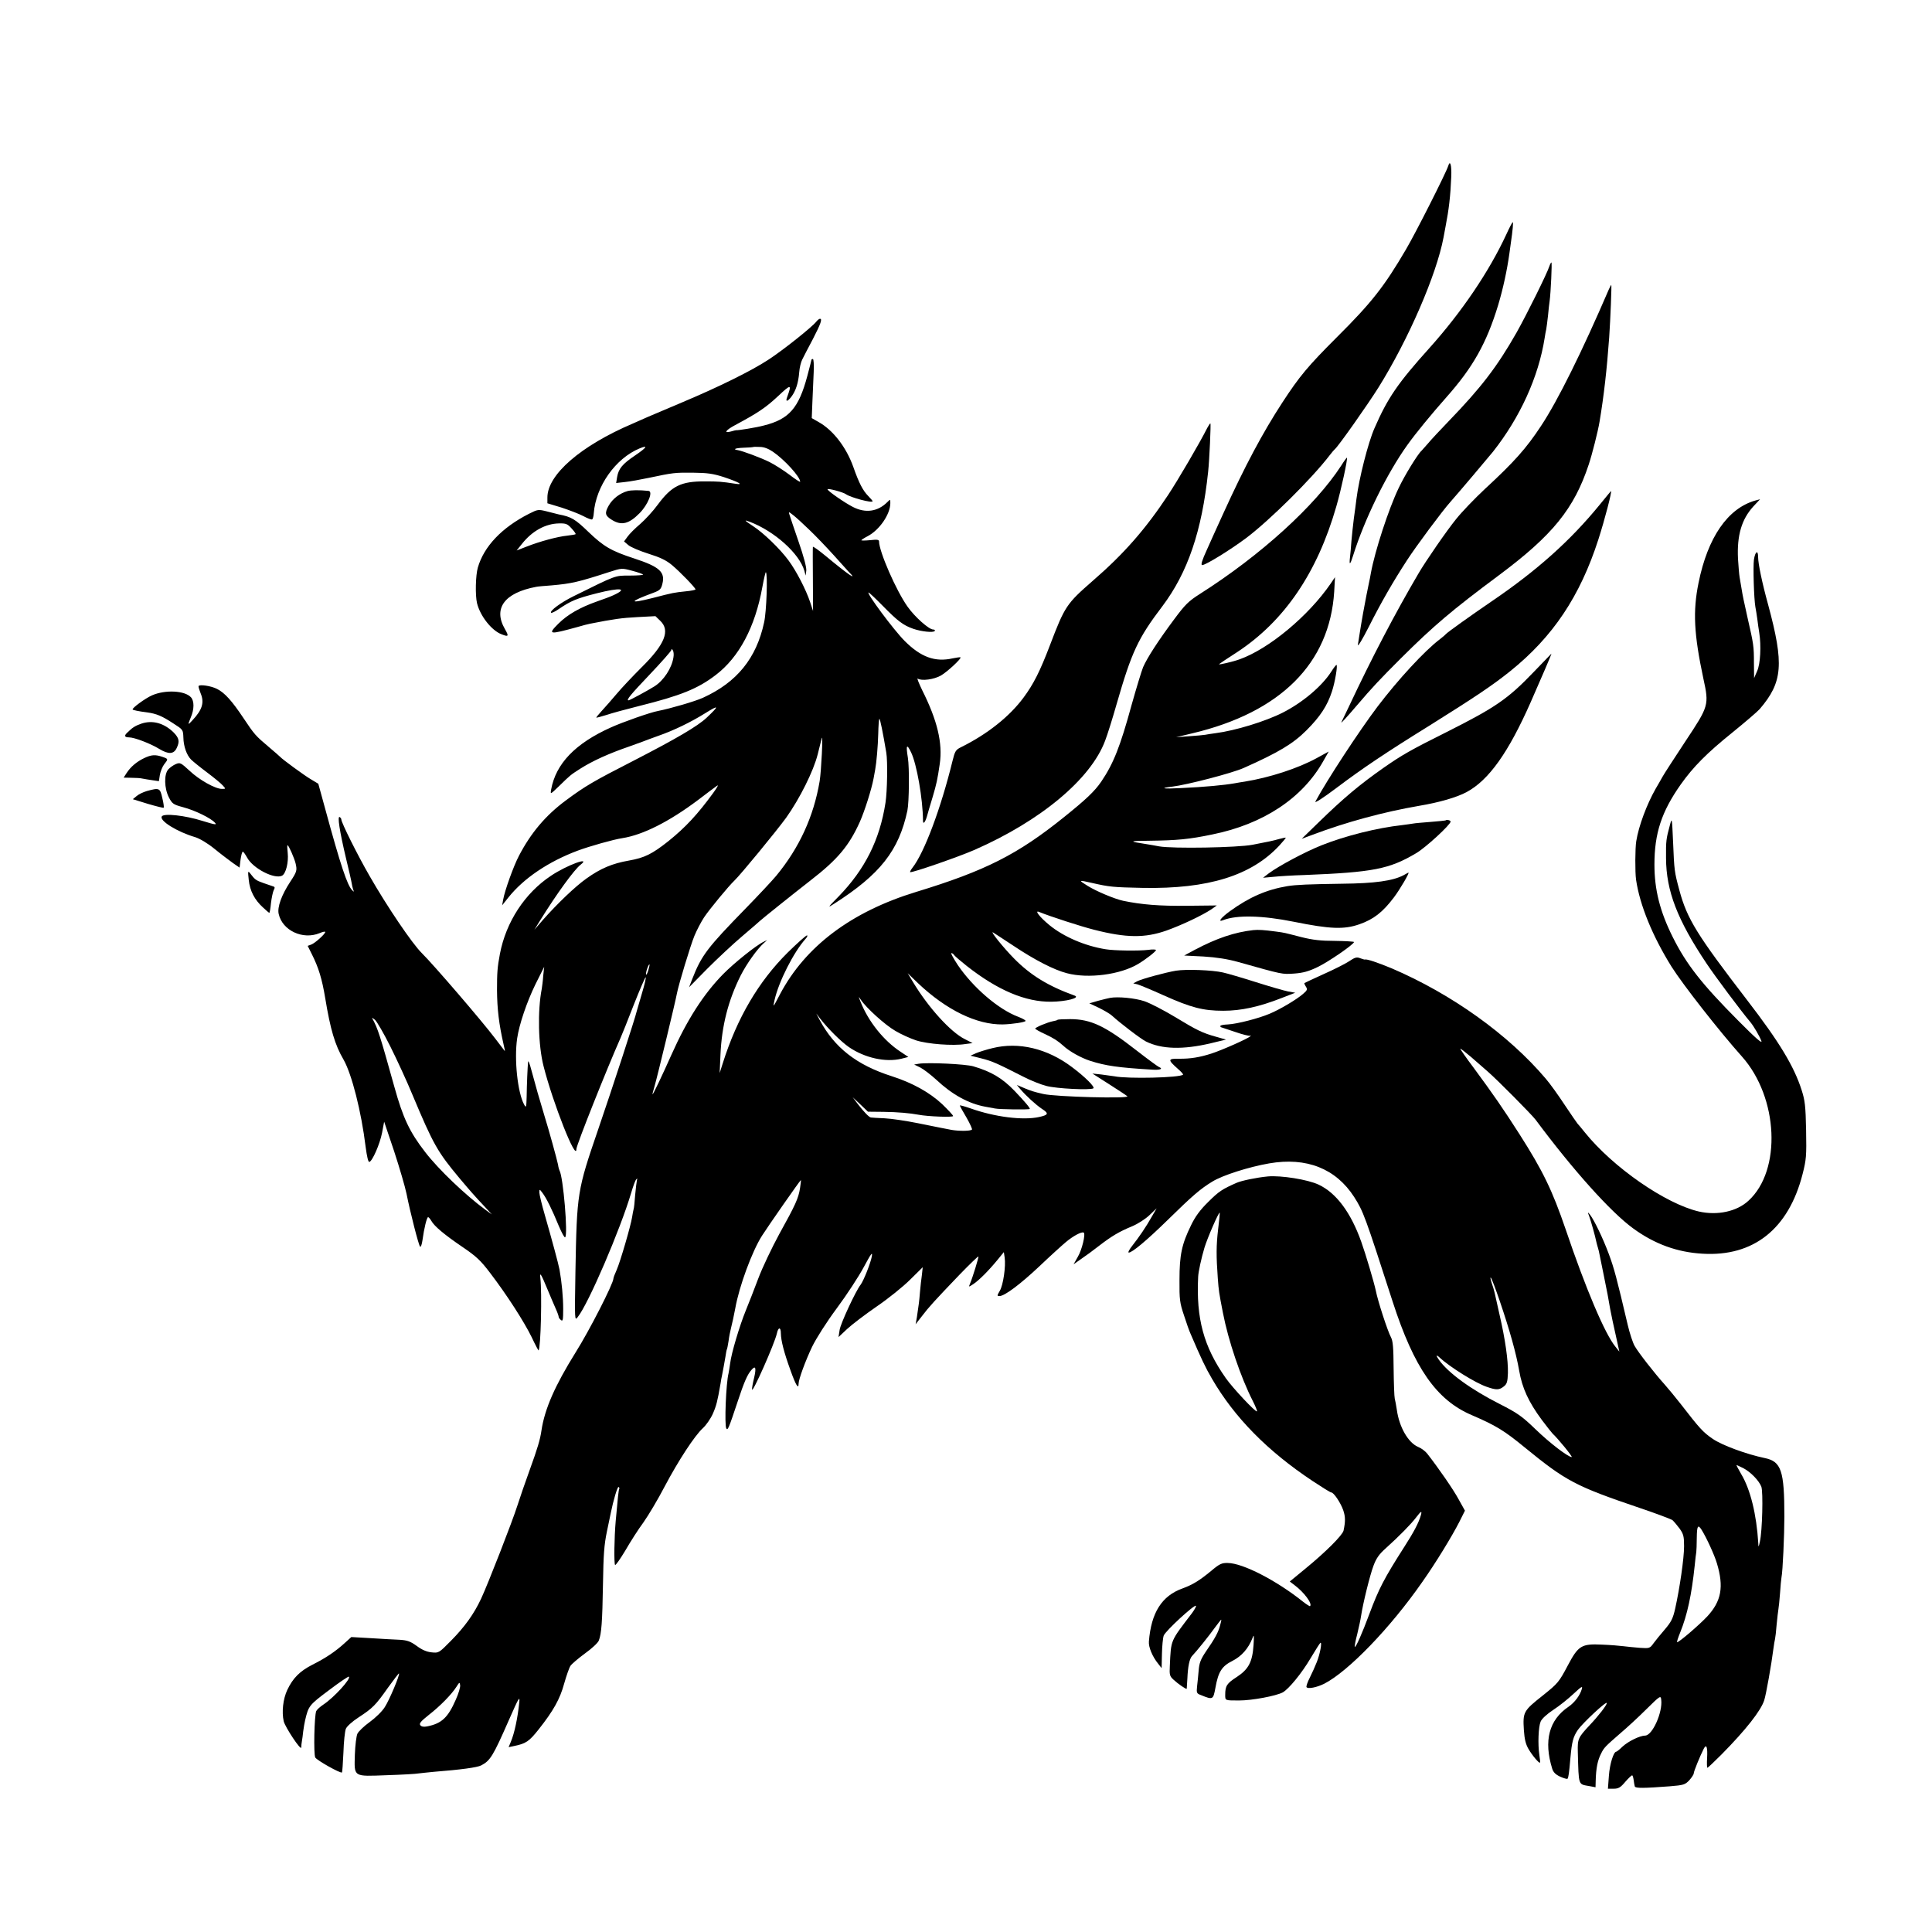 <svg version="1" xmlns="http://www.w3.org/2000/svg" width="1600" height="1600" viewBox="0 0 1200 1200"><path d="M899.5 103.1c-1.3 4.2-20.1 41.4-26.1 51.6-13.6 23.3-21.6 33.4-42.9 54.6-18.2 18.2-23.3 24.3-34 40.7-12.2 18.7-23.2 39.3-36.5 68.5-4.5 9.9-9.2 20.2-10.4 23-3 6.5-3.9 9.5-2.9 9.5 2.3-.1 17.1-9.2 27.3-16.8 14.6-11 40.9-37 52.1-51.7 1.3-1.7 2.6-3.2 3-3.5 2.1-1.7 20.3-27.5 27.2-38.5 18.4-29.5 35.9-69.7 40.3-93 .2-1.1.8-4.3 1.3-7 2-10.2 3-18.6 3.5-30.7.3-7.3-.7-10.7-1.9-6.7zM935.6 145.6c-10.7 23.1-27.7 48.2-47.7 70.5-19.8 22-26 31.1-34.2 49.9-3.9 8.8-9.6 31.2-11.2 44-.3 2.5-1 7.9-1.6 12-.5 4.1-1.2 10.4-1.5 14-.2 3.6-.7 8.2-.9 10.2-.6 5.1.1 4.8 1.9-1 7.1-22.7 21-51.1 33.8-68.9 5.2-7.3 15-19.2 24.3-29.7 16.4-18.5 24.8-33.4 32-57 3.1-10.3 5.6-22 7-32.1.2-1.7.6-4.6.9-6.5 1.2-8.1 1.6-13 1.2-13-.3 0-2.1 3.4-4 7.6z"/><path d="M962.4 165.2c-1.3 4.3-14.2 30.3-20.4 41.3-12.1 21.3-22.1 34.3-42.1 55-5.3 5.5-11.2 11.8-13 14-1.9 2.2-3.7 4.2-4 4.5-2.3 2-10.6 15.5-14.2 23.2-6.2 12.9-14.7 39-17.2 52.6-.2 1.4-.9 4.8-1.5 7.6-1.2 5.7-1.2 5.9-3.4 17.6-.8 4.7-1.8 10.3-2.1 12.5-.3 2.2-.8 5.3-1.1 7-.2 1.6 2.8-3.3 6.7-11 7.8-15.5 15.4-28.6 23.8-41.5 5.7-8.8 21.9-30.6 27-36.3 5.4-6.1 22.3-26.1 26.4-31.1 16.9-21.4 28.3-46.5 32.1-70.6.3-1.9.7-4.4 1-5.5.2-1.1.7-4.9 1.1-8.5.3-3.6.8-7.6 1-9 .7-4.9 1.6-24 1.1-24-.2 0-.8 1-1.2 2.2zM999.3 179.7c-16.7 38.8-31.7 69.1-42.1 84.8-9.2 14-16.7 22.4-35 39.3-6.1 5.7-14.1 14-17.7 18.5-5.8 7.1-19.1 26.4-23.4 33.8-14.7 25-29.4 53.2-43.1 82.4-2.3 4.9-4.5 9.4-4.8 10-.7 1.4 3.3-3 9.8-10.6 9.2-10.8 14-15.9 27-28.9 20.3-20.2 31.7-29.9 61-51.7 33.4-24.9 46.7-41.3 55.8-68.8 2.1-6.3 5.7-20.5 6.7-26.5 2.7-16.1 4.6-32.8 6-52.5.8-11.7 1.6-32.5 1.3-32.5-.2 0-.8 1.2-1.5 2.7z"/><path d="M507 199.8c-2.9 3.6-20.7 17.7-29.4 23.4-10.6 7-30.8 17-54.1 26.8-9.3 3.9-18.8 8-21 8.9-2.2 1-6.5 2.9-9.5 4.2-32.2 13.7-53 31.7-53 45.9v3.6l8.9 2.7c4.8 1.6 10.9 3.9 13.5 5.3 2.6 1.4 5 2.3 5.4 2 .4-.2.9-1.9 1-3.8 1.3-16.8 13.5-34.1 28.5-40.3 5.6-2.3 4.4-.5-3 4.5-7.7 5.2-10.1 8.1-11 13.3l-.6 3.7 5.4-.6c3-.3 9.7-1.5 14.9-2.6 15.2-3.2 16-3.3 27.5-3.2 9 .1 12.4.6 19 2.7 9.5 3.2 12.7 5 7.5 4.2-9.1-1.4-11-1.5-19-1.5-15-.1-20.8 2.8-29.4 14.4-2.9 4-7.9 9.4-11 12.1-3.1 2.6-6.7 6.2-7.8 7.8l-2.2 3 2.7 2.3c1.4 1.2 7 3.6 12.4 5.3 7.3 2.3 11 4 14.7 7.1 5 4.2 14.5 14 14.6 15.1 0 .3-2.8.9-6.2 1.2-7.3.8-7.2.7-20.7 4.2-14.8 3.7-14.5 2.3.7-3.3 4.1-1.5 4.8-2.3 5.6-5.5 1.9-7.4-1.8-10.7-17.4-15.8-14.4-4.7-19-7.4-28.5-16.5-8.3-8-10.6-9.4-18.5-10.9-.8-.2-4-1-7.1-1.8-5.7-1.4-5.7-1.4-11.5 1.5-16.8 8.6-27.8 20.2-31.6 33.3-1.4 4.8-1.7 17.2-.5 22.2 2 8 9.1 17 15.3 19.3 4.3 1.7 4.6 1.2 2-3.3-7.4-12.8-.3-22.5 19.4-26.2.8-.2 5.1-.6 9.5-.9 12.5-1.1 16.8-2.1 35.9-8.3 7.8-2.5 7.8-2.5 14.2-.8 3.5.9 6.6 2 6.8 2.4.2.3-3.5.6-8.3.6-9.3 0-8.1-.4-34.6 12.7-8 3.9-15.3 9.3-14.2 10.4.3.3 2.5-.7 4.9-2.4 7.4-5 10.9-6.5 23.5-9.7 14.6-3.7 19.7-3.1 10.3 1.2-1.4.7-5.9 2.4-10 3.8-10.8 3.8-18.5 8.2-24.2 13.9-6.8 6.8-5.8 6.9 11.7 2.1 3.3-1 6.9-1.9 8-2.1 14.7-2.9 19.7-3.6 29.3-4.1l11.3-.6 3 2.9c6.3 6 2.9 14.6-11.6 28.9C393 420 386 427.4 383 431c-3 3.6-7.2 8.3-9.2 10.5-2 2.2-3.6 4.1-3.4 4.2.1.2 2.9-.6 6.2-1.6 3.2-1.1 12.4-3.6 20.4-5.6 25.7-6.4 36.4-10.7 47.5-19.2 14.6-11.1 24.5-29.8 29-54.6 1-5.4 2-9.6 2.2-9.3 1.2 1.2.4 24.6-1.1 31.2-4.8 22.3-16.9 37.2-38 46.8-4.8 2.2-19.9 6.6-27.9 8.2-4.6.8-21.9 6.9-29.2 10.2-22.3 10-34.3 22.6-37.2 38.7-.5 3-.4 2.9 4.7-2 7.4-7.2 7.1-7 13.5-11.1 7.6-4.8 17.4-9.3 30.5-13.8 5.8-2.1 11.4-4.1 12.5-4.6 1.1-.4 3.6-1.3 5.5-2 9.5-3.3 20.2-8.5 29-14 8.7-5.4 8.9-4.8 1 2.7-5.7 5.4-19.1 13.2-45.5 26.8-24.8 12.7-30 15.7-42.1 24.7-12.4 9.2-21.6 20-29.1 34.4-3.3 6.3-8.8 21.5-9.8 27.3l-.6 3.4 3.9-4.9c9.5-11.9 24.8-22.2 42.9-29 7.5-2.8 22.4-7 27.8-7.8 12.8-2 29.1-10.2 47.2-23.8 5.3-4 10.5-8 11.7-8.8 1.1-.8 0 1.2-2.4 4.5-9.7 13.3-17.2 21.4-27.9 30-10.1 8-14.8 10.3-24.4 12-10.4 1.8-17.7 4.9-26.5 11.2-6.9 4.9-18.1 15.6-27.1 25.8l-5.2 6 3.7-6c10-16.1 21-31.3 25-34.4 6.9-5.4-8.6.3-18.3 6.8-16.3 10.8-28 28.7-31.8 48.6-1.6 8.4-1.8 11.9-1.8 22.6.1 11.7 1.2 21 4.1 33.7.6 2.4.9 4.2.7 4-.1-.2-2.8-3.6-5.8-7.6-8.3-11-38.5-46.1-45.7-53.2-6-5.9-21.5-28.8-32.5-48-7.5-13-17.5-33.1-17.5-35 0-.5-.4-1.1-1-1.5-1.6-1-.1 8.7 4 26 1.6 6.6 3.2 13.5 3.5 15.4.3 1.9.9 3.9 1.2 4.5.3.6-.1.4-.9-.4-3.1-3-7.2-15.3-16.9-50.9l-4.2-15.3-4.5-2.7c-4-2.3-17.9-12.5-19.2-14-.3-.3-3.4-3.1-7-6.1-8.3-7-9-7.8-15.8-18-7-10.5-11.6-15.7-16.4-18.1-3.7-1.9-11.1-3-11.5-1.7-.1.4.5 2.4 1.3 4.4 2.4 5.7 1.1 10.2-5 16.7-3 3.3-3.1 3.2-1.1-1.7 2.2-5.1 2.2-10.2.1-12.5-3.8-4.2-16-4.8-24.2-1.2-4.3 1.9-12.7 8.1-12 8.8.4.4 3.5 1.1 9.1 1.8 5.7.8 9.1 2.2 16.1 6.8 6.1 3.9 6.1 3.9 6.3 8.8.1 5.4 2 10.9 4.8 13.7 1 1 5.4 4.6 9.8 7.9 4.4 3.3 8.9 7 9.9 8.2 1.9 2.1 1.9 2.1-.6 2.1-4.1 0-14.1-5.6-20.1-11.3-5.4-5-5.9-5.2-8.5-4.1-1.5.6-3.6 2.1-4.7 3.3-2.7 3.1-2.5 11.7.4 17.4 2.1 4 2.7 4.4 8.9 6.1 7.2 1.9 17.1 6.7 19.7 9.6 1.4 1.5.1 1.3-7.7-1.1-10.7-3.4-24.1-4.9-25.3-2.8-1.7 2.6 9.5 9.6 20.8 12.9 2.8.9 7.6 3.7 12 7.3 3.9 3.2 9.1 7.1 11.3 8.7l4.2 2.9.6-4.9c.4-2.8 1-5 1.4-5 .4 0 1.6 1.7 2.7 3.7 3.6 6.7 17 13.6 21.7 11.2 2.4-1.3 4.1-8.3 3.5-14.1-.3-2.6-.4-4.8-.1-4.8.7 0 4.2 8 5 11.3 1 4.3.8 5.1-3.2 11.2-5.5 8.3-8.3 16-7.3 20.2 2.3 10.3 15 16.2 25.4 11.9 1.9-.8 3.5-1.2 3.5-.7 0 1.2-6.3 6.9-8.7 7.8l-2.2.8 2.5 5c4.3 8.5 6.4 15.5 8.4 27.5 3.2 19.4 6 29 11.4 38.2 5.1 9 11 32.1 13.7 54.2.8 6 1.6 9.5 2.3 9.3 1.9-.5 6.5-11 7.9-18.1l1.3-6.9 6.2 18.4c3.3 10.1 6.8 22 7.7 26.4 2.3 11.6 7.5 31.9 8.4 32.8.5.5 1.1-1.3 1.5-4 1-7.4 2.7-14.3 3.5-14.3.4 0 1.3 1.1 2 2.3 1.8 3.3 8.1 8.6 19.6 16.4 8.4 5.7 11.1 8.3 16.8 15.8 10.7 14 21.3 30.6 25.9 40 2.2 4.7 4.2 8.4 4.3 8.3 1.4-1.5 2.2-35.9 1.1-45.1-.5-4 .5-2.4 4.3 6.8 1.8 4.4 4.2 9.9 5.2 12.2 1.1 2.4 1.9 4.7 1.9 5.2s.6 1.4 1.4 2c1.2 1 1.4-.1 1.4-6.9 0-7.3-.9-16.8-2.3-24.5-.7-3.7-4.6-18.1-9.1-33.8-1.9-6.5-3.4-12.8-3.4-14 0-2.2.1-2.2 1.9.2 2.4 3.1 6.1 10.6 10.1 20.4 1.8 4.2 3.5 7.5 4 7.2 1.9-1.1-1.2-37.8-3.5-41.5-.2-.4-.7-2-.9-3.6-.7-3.4-5.5-20.9-8.6-30.9-2.7-8.8-5.6-19-8-28-1-3.9-1.9-6.1-2-5-.3 2.9-.8 13.9-.9 22-.2 6.5-.3 6.8-1.6 4.5-4-7.5-6.2-27.8-4.3-41 1.3-8.8 6-22.6 11.3-33.5l5.5-11-.6 5.6c-.2 3.1-.7 6.7-.9 8-2.7 13.7-2.2 35.2 1.1 48.1 5.8 22.9 20.4 59.8 20.4 51.5 0-2.4 18.9-49.8 27.5-69.2.8-1.7 4.4-10.8 8.1-20.3 3.7-9.4 7.1-17.2 7.4-17.2.4 0-.6 4.4-2.2 9.7-1.6 5.4-3.1 10.5-3.3 11.3-.9 4.2-15.5 48.8-23.9 73.3-13.1 38.2-13.3 39.4-14.2 88.7-.5 30.4-.5 30.5 1.4 28.1 6.7-8.3 26.5-54.5 33.2-77.1 1.2-4.1 2.6-8 3.2-8.5.6-.7.8-.5.4.5-.2.8-.7 5-1.1 9.2-.3 4.3-.7 8.3-1 9-.2.7-.6 2.9-.9 4.8-.8 5.2-7.3 27.6-9.6 32.8-1.1 2.4-2 4.8-2 5.3 0 3.1-14.9 32.3-23.6 46.1-12.7 20.4-19.1 34.9-21.1 48.3-.8 5.6-2.4 11-7.3 24.5-2.7 7.4-6.1 17.3-7.6 22-3.2 10.1-18.3 48.8-22.6 58-4.5 9.6-10.2 17.5-18.7 26.1-7.5 7.6-7.6 7.7-12.1 7.2-3-.3-6-1.6-9.2-4-3.9-2.8-5.8-3.5-10.5-3.8-3.2-.1-11.3-.6-17.9-1l-12.2-.7-4.3 3.9c-5.6 5.1-11.7 9.2-19.9 13.3-7.8 4-12.1 8.3-15.6 15.7-2.6 5.6-3.5 13.5-2.2 19.4.9 3.7 10.8 18.6 10.9 16.3 0-1.1.2-2.8.4-3.9s.6-3.8.8-6c.3-2.2.8-5.4 1.2-7 2.1-8.9 2.4-9.4 14.7-18.6 6.6-5 12.2-8.8 12.5-8.5 1.4 1.3-9.3 13-15.8 17.3-2.1 1.4-4.1 3.2-4.5 4.1-1.2 2.9-1.7 26.7-.6 28.8 1 1.8 15.8 10.1 16.6 9.3.2-.2.6-5.8.9-12.4.2-6.6.9-13.2 1.5-14.7s3.9-4.5 7.9-7.1c8.9-5.8 10.6-7.6 18.3-18.5 3.6-5 6.6-8.9 6.8-8.8.7.7-5.9 16.4-8.8 20.9-1.7 2.7-5.7 6.6-9.4 9.3-3.5 2.5-6.9 5.8-7.6 7.2-.7 1.5-1.4 7.3-1.6 12.9-.4 14.3-1.3 13.7 20.1 12.9 9.3-.3 18.1-.8 19.5-1.1 1.4-.2 5.7-.6 9.5-1 16.6-1.3 27-2.7 29.4-4 5.6-2.9 7.4-5.9 17.1-28 6.3-14.3 7-15.5 6.5-11-1 9.7-3 19.1-5.2 24.3l-1.4 3.4 3.3-.7c7.4-1.5 9.4-2.8 15.4-10.4 9.1-11.5 13.2-18.8 15.8-28.4 1.4-4.9 3.1-9.8 3.9-11 .8-1.2 4.9-4.7 9-7.7 4.2-3 8.1-6.6 8.6-8 1.7-4.2 2.2-11.7 2.6-35 .3-18.4.7-24.4 2.5-33 1.2-5.8 2.3-11 2.4-11.5 1.5-7.4 4.1-16.3 4.8-15.9.5.3.6.8.4 1.2-.4.7-.9 5.4-2.2 20-.9 10.3-1.1 26-.4 27.2.3.5 3.1-3.5 6.3-8.8 3.1-5.4 8.2-13.4 11.4-17.7 3.1-4.4 9-14.3 13-22 8.8-16.6 18.7-31.7 23.8-36.4 2-1.8 4.8-5.8 6.2-8.9 2.2-5 2.9-7.7 4.8-18.7.2-1.7.7-4.1 1-5.5.7-3.5 1.3-6.9 2.1-11.5.3-2.2.7-4.2.9-4.5.2-.3.6-2.6 1-5 .3-2.5 1-6.1 1.5-8 .9-3.6 1.7-7.2 2.7-12.5 2.4-13.5 10.4-35.3 16.6-45 3.6-5.7 23.7-34.5 24.1-34.5.2 0-.1 2.2-.5 5-1 6.3-2.8 10.3-12.9 28.5-4.5 8.3-10.4 20.6-13 27.5-2.6 6.9-6.1 15.9-7.8 20-3.8 9.3-9 26.6-9.7 32.8-.4 2.6-.8 5.4-1 6.2-1.6 6.1-2.6 32.2-1.4 34.2.9 1.5 1.5 0 7-16.5 4.1-12.4 6.1-17 8.7-19.9 2.5-2.9 3-1.2 1.6 4.9-.8 3.2-1.4 6.5-1.3 7.3 0 3.1 14-28.4 15.4-34.7.9-4.2 2.5-4.2 2.5-.1.1 4.6 1.9 11.7 6 23 3.2 9 5 12 5 8.3 0-2.7 4.1-13.9 8.4-23 2.6-5.3 8.8-15.1 15.4-24 6.1-8.2 13.6-19.7 16.7-25.5 4.6-8.5 5.5-9.8 5-6.7-.7 4.1-5.1 15.2-7 17.7-3 3.8-12.4 24-13 28l-.7 4.5 5.3-5c3-2.8 11.3-9.1 18.4-14 7.2-4.9 16.5-12.4 20.8-16.7l7.8-7.7-.5 4.7c-.4 2.6-.9 7.4-1.2 10.7-.5 6.1-.7 7.5-1.9 15.5l-.8 4.5 3.9-5c4.4-5.8 7.8-9.5 23.3-25.7 6.3-6.5 11.6-11.6 11.8-11.4.3.3-3.5 12.9-5.3 17.1-.8 2-.8 2 2.1.1 3.5-2.3 9.4-8.2 15-15l4-4.9.5 3.4c.8 5.3-.9 17.1-3 20.6-1.8 3.1-1.8 3.3-.2 3.3 3.2 0 13-7.4 24.9-18.6 6.5-6.2 13.8-12.8 16.3-14.9 4.5-3.8 9.9-6.7 11.1-5.9 1.3.8-1.1 10.8-3.7 15.1l-2.6 4.6 4.8-3.4c2.7-1.8 7.6-5.4 10.9-8 7.9-6.1 12.6-8.9 20.6-12.2 3.8-1.6 8.4-4.6 10.9-7l4.4-4.2-2.9 5c-3.7 6.6-8.1 13-12.2 18.2-1.9 2.4-2.9 4.3-2.2 4.3 2.1 0 11-7.4 23.9-20 15.8-15.5 20.6-19.6 28-24.1 6.3-3.9 22.6-9.1 35.3-11.3 23.2-4 41.4 3.2 52.8 20.9 5.7 9 6.6 11.4 23.9 65 13.3 41.1 27.1 61 49 70.4 15.1 6.5 20.2 9.6 33 20.1 25.7 21 31.6 24.1 71.4 37.6 10.4 3.5 19.6 7 20.4 7.6.8.7 2.8 3.1 4.4 5.2 2.4 3.4 2.8 4.8 2.8 11 0 7.5-2.7 26-5.5 38.6-1.4 6.3-2.5 8.4-6.4 13-2.6 3-5.8 6.9-7.1 8.7-2.2 3.1-2.5 3.2-8.5 2.8-3.4-.3-8-.7-10.1-1-2.2-.3-8.2-.8-13.5-1-12.6-.6-14.6.6-21.1 12.9-5.5 10.4-6.2 11.2-15.3 18.5-12.4 9.8-12.7 10.4-12 21.8.4 5.6 1.1 8.6 2.9 11.7 2.4 4.1 6.6 9 7.1 8.4.2-.2 0-2.3-.4-4.8-1-6.6-.6-17.4.8-20.7.7-1.7 3.8-4.6 7.9-7.3 3.7-2.4 9.3-6.9 12.6-10 4.8-4.5 5.7-5 5.1-3-1.1 4-4.5 8.5-8.3 11.1-12.1 8.2-15.5 21.1-10.1 38.5.7 2.2 2.1 3.6 4.9 4.9 2.2 1 4.3 1.6 4.6 1.3.6-.7 1-3.6 1.8-12.9.9-10.1 1.7-13.1 4.6-17.4 3-4.3 18-18.3 18-16.7 0 1.3-5.1 7.9-10.6 13.7-7.3 7.8-7.6 8.6-7.4 16.7.6 21.4.1 19.9 7.3 21.2l3.7.7.1-3.8c.2-8.1 1.2-13 3.4-17.2 1.8-3.7 2.6-4.4 12-12.6 3.9-3.3 11.1-9.9 16-14.8 8.7-8.6 9-8.7 9.3-6 1 7.8-5.5 22.3-10 22.3-3.4.1-10.4 3.5-14.1 6.9-1.7 1.7-3.5 3.1-3.8 3.1-1.7 0-4.1 7.8-4.6 15l-.6 8h3.6c2.9 0 4.2-.7 7.2-4.3 2-2.3 3.9-4.1 4.3-4 .3.1.7 1.5.9 3 .2 1.6.5 3.3.7 3.9.4 1.2 5.9 1.1 21.7-.1 8.6-.7 9.5-1 12.1-3.7 1.5-1.7 2.8-3.6 2.8-4.3 0-1.2 3.7-10.3 6.2-15.3 1.7-3.3 2.5-1 2.1 5.8-.2 3.3-.1 6 .2 6 .3 0 4.3-3.8 8.8-8.3 15.2-15.4 24.5-27.3 26.5-33.7 1.1-3.3 4.5-22.4 5.7-32 .3-2.5.8-5.2 1-6 .2-.8.7-4.9 1-9 .4-4.1.9-8.4 1.1-9.5.2-1.1.7-5.6 1-9.9.3-4.4.7-8.8.9-9.8.8-3.7 1.8-26.5 1.8-37.8 0-28.6-1.9-34.3-12.3-36.4-11.1-2.3-26.4-7.9-32.2-11.9-6.1-4.2-8-6.3-20-21.8-3.2-4.1-7.6-9.4-9.8-11.9-6.4-7.1-16.3-19.8-18.7-24-1.2-2.1-3.1-8-4.3-13.1-6.9-29.4-8.5-35.3-11.7-43.9-3.7-10-9.1-21.1-11.7-24.5-1.5-1.9-1.6-1.8-.5 1 1.1 3 3.7 12.3 4.4 15.8.2 1 .7 2.7 1 3.7.3 1 .8 2.9 1 4.2.3 1.3 1.4 6.8 2.5 12.3 1.1 5.5 2.2 11.1 2.5 12.5.2 1.4 1 5.4 1.6 9 .7 3.6 2.2 11 3.5 16.5l2.2 10-2.4-3c-6.6-8-18.6-36.4-30.9-72.8-8.4-24.5-14.1-36.3-28.7-59.2-10.1-15.8-16.4-24.9-28.5-41.3-4.6-6.1-8.3-11.5-8.3-11.8 0-.4 3 2 6.8 5.2 3.7 3.2 8.3 7.2 10.2 8.9 5.8 5 27.4 26.8 29.8 30 23.2 31.2 46.7 57.4 60.6 67.5 13.3 9.7 27.3 14.8 43.1 15.7 31.7 1.9 53.4-15.4 62.1-49.4 2.3-9 2.5-11.2 2.2-27.3-.3-15.1-.7-18.5-2.8-25-4.7-14.7-13.8-29.8-33.9-55.9-31.1-40.5-37.2-50.3-42-68.1-3.1-11.5-3.2-12.4-3.9-29.5-.7-15.7-.7-15.9-2-11-2.3 8.5-2.5 9.7-2.4 20.5.1 20.4 7 38.3 25.2 65.5 5.4 8.1 21.4 29.5 27.3 36.5 2.1 2.6 5.5 8.4 6.7 11.5.8 2.1-3.4-1.5-14.3-12.5-22.8-22.9-32.3-35.1-40.7-51.9-8-16-11.4-29.5-11.4-45.1 0-19.4 4.4-32.8 16.3-49.7 7.8-11 16.2-19.5 32.1-32.3 8-6.5 15.6-13 17-14.6 14.3-16.7 15.2-27.9 5.2-64.9-3.7-13.4-6.2-25.4-6.2-29.5 0-4.6-1.8-3.6-2.6 1.6-.6 4.4 0 24.4.9 29.4.3 1.4.8 4.7 1.2 7.5.3 2.7.9 6.6 1.2 8.5 1.3 8.1.7 19.5-1.3 23.8l-1.9 4.4-.1-9.4c0-10.4-.2-11.7-3.9-27.8-2.6-11.8-2.9-12.9-3.9-19-.3-1.9-.8-4.9-1.1-6.5-.3-1.7-.7-6.8-1-11.5-.7-14.6 2.3-24.5 9.5-32.4l4.2-4.5-3 .8c-17.1 4.9-29.5 22.9-35.2 51.1-3.6 17.6-2.9 31.8 3 59.5 3.6 16.5 3.4 17-11.2 39-6.9 10.5-13.3 20.3-14.2 22-.9 1.6-2.8 5-4.3 7.5-5.4 9.5-10.5 23-12 32.5-.7 4.2-.8 19.2-.1 24 2.3 15.6 10.1 34.8 22 53.9 7 11.1 29.5 39.9 43.8 55.9 22.6 25.4 24.7 70.6 4 89.5-7.2 6.7-19.3 9.3-30.8 6.7-20.7-4.8-53.3-27.4-70.8-49.1-2.1-2.7-4.2-5.1-4.5-5.4-.3-.3-3.9-5.5-7.9-11.5-4-6.1-9.3-13.5-11.9-16.5-23.2-27.4-58.5-52.6-95.6-68.5-8.6-3.6-15.8-6-16.7-5.5-.2.1-1.5-.3-2.9-.8-2.2-.9-3.3-.6-7 1.9-2.4 1.6-9.6 5.2-15.9 8-6.3 2.9-11.6 5.3-11.8 5.5-.2.1.2 1.1.9 2.2 1.1 1.7.9 2.3-1.7 4.5-3.8 3.4-14.6 9.8-20.9 12.4-6.9 2.9-20.1 6.3-25.8 6.6-2.6.1-4.7.5-4.7.9 0 .5.1.8.3.8.1 0 4 1.3 8.7 2.9 4.6 1.6 8.9 2.7 9.5 2.4.7-.4.7-.3 0 .4-1.3 1.4-17.8 8.7-24.1 10.7-7.1 2.3-13.1 3.3-20.1 3.2-7-.1-7.1.6-.8 6.2 2.1 1.8 3.6 3.5 3.3 3.7-1.9 1.9-34.3 2.7-42.7 1-1.3-.2-4.9-.7-8-1.1l-5.6-.6 10.5 6.7c5.8 3.7 10.8 7 11.2 7.4 1.8 1.6-44.5.4-52.2-1.4-5.8-1.3-8.2-2.1-11.9-3.7l-4.5-1.9 1.9 2.3c3.9 4.6 9.8 9.9 13.6 12.5 4.5 2.9 4.2 3.8-1.7 5.1-10 2.2-27.6 0-42.7-5.4-3.8-1.3-6.7-2.1-6.5-1.7.1.5 2 3.9 4.2 7.6 2.1 3.7 3.6 7 3.3 7.3-.9 1-8.1 1-12.7.2-5.8-1.1-6.2-1.2-21.1-4.2-7-1.4-16.2-2.8-20.5-3-4.4-.2-8.2-.4-8.5-.5-1.2-.2-4.5-3.7-7.9-8.1l-3.4-4.5 4.8 4.5 4.7 4.5 9.7.1c8.7.1 16.4.8 21.8 1.8 5.7 1.1 21.4 1.7 21.4.8 0-.5-3.1-3.8-6.8-7.4-7.7-7.2-18.4-13.2-31.2-17.3-22-7-35.7-17.8-44.9-35l-2.1-4 2.2 2.9c5.1 6.6 13.2 14.6 18.1 18 9.8 6.7 22.8 9.6 32.6 7.2l4.3-1.1-4.8-3.2c-10.4-6.8-20-18.7-24.9-31.1-1.4-3.5-1.4-3.6.2-1.2 3.3 5 15 15.6 21.4 19.3 3.5 2.1 9.3 4.7 12.9 5.9 7.1 2.3 22.9 3.5 30.5 2.3l4.6-.6-4.9-2.5c-8.8-4.4-22.6-19.6-32.1-35.4l-3.3-5.5 6.3 6.1c17.6 16.7 36.5 25.9 52.6 25.7 5.8-.1 14.3-1.4 14.3-2.2 0-.5-2.1-1.6-4.7-2.6-12.2-4.6-27.9-18.1-37.4-32.1-2.7-4.1-4.5-7.4-4-7.4.6 0 1.4.6 1.8 1.3.4.6 4 3.7 7.8 6.7 19.2 15.1 36.5 22.4 52.5 22.2 9.2-.1 18.2-2.4 14.5-3.8-16.4-5.9-27.5-12.7-37.7-23.1-6.5-6.6-14.8-16.9-13.1-16.2.4.2 6 3.9 12.4 8.1 13.6 9.1 25.5 15.2 33.6 17.3 13.2 3.5 33.2.9 44.3-5.8 4.8-2.9 11-7.7 11-8.6 0-.4-2.2-.5-4.9-.1-5.8.7-21 .5-26.4-.4-13-2.1-26.1-7.8-34.9-15-6.2-5.1-9.6-9.6-6.2-8.1 6.6 2.7 25.7 8.9 34 11 20 5.1 31.5 5.2 44.9.5 9.5-3.4 22.2-9.4 27.9-13.2l3.4-2.4-18.6.2c-16.8.2-28.1-.7-39.6-3.1-5.2-1.1-16.9-6-22.1-9.3-5.8-3.6-5.7-3.7 2.7-1.8 11 2.5 12.9 2.7 31.8 3.1 40.4.7 67.3-7.6 84.7-26.4 2.3-2.5 4.1-4.7 3.9-4.8-.1-.1-1.9.2-4 .8-4.7 1.3-5.8 1.5-16.6 3.6-9.3 1.8-49.6 2.5-58 1-2.5-.5-6.1-1.1-8-1.4-11.2-1.7-11-2 2-2.1 17-.2 24.7-.9 39-3.9 31.7-6.4 56.1-22.6 69-45.7l3.3-5.8-7.5 4.1c-11.5 6.3-29.2 12.1-44.8 14.6-1.9.3-4.6.7-6 1-6.8 1.2-18.5 2.3-33.5 3-11 .6-13.9.1-5.4-.9 9.2-1.1 37.3-8.4 44.4-11.6 21.8-9.7 30.7-15.1 39-23.4 8.5-8.5 12.9-15.2 15.8-24.1 1.9-5.7 3.7-16.5 2.8-16.5-.3 0-1.8 1.9-3.3 4.3-5.8 9-17.8 19.1-30 25.3-10.8 5.5-29.5 11.2-41.8 12.8-2.5.3-5.4.8-6.5 1-1.1.2-5.6.6-10 .9l-8 .6 10-2.4c54.9-13 85.4-43.5 88.2-88l.5-9-2.7 4c-13.8 20.1-38.3 40.5-56.5 47-4.1 1.5-13.5 3.7-12.8 3 .2-.2 5.2-3.6 11.3-7.5 29.3-19.3 49.7-49.3 61.5-90.4 3-10.3 7.2-29.7 6.6-30.3-.1-.2-1.8 2.1-3.6 5-16.1 24.8-49.9 55.6-87.7 79.6-7.1 4.5-9.2 6.6-16.1 15.9-9.9 13.3-16.6 23.7-19.2 29.6-1 2.5-4.2 13-7.1 23.3-7.1 26-11.3 36.6-18.9 47.8-4.1 6-9.5 11.1-23.2 22.1-28.7 23.1-48.8 33.3-91.8 46.4-40.2 12.3-68.7 33.7-84.5 63.5-4.5 8.6-4.5 8.6-3.4 3.6 2.6-11.4 11.8-29.6 19.2-37.9 1.1-1.2 1.5-2.2.9-2.2s-6 4.8-12 10.7c-18.1 18-31.4 40.6-40.3 68.8l-1.9 6 .5-11.5c.8-17.9 4.8-33.6 12.5-49 3.7-7.3 10.3-16.6 14.5-20.3l2-1.8-2.1 1c-4.7 2.2-18.4 13.2-25.2 20.1-12.2 12.4-22.5 28.5-32.1 50-5.7 12.8-11.5 25-11.8 24.7-.1-.2.5-2.5 1.3-5.2 1.5-5 13-52.6 13.9-57.7 1-5.2 8.3-29.4 10.8-35.5 1.4-3.4 4.1-8.6 6-11.5 3.4-5.1 15.4-19.6 18.8-22.8 3.9-3.7 26-30.6 32.2-39.1 8.4-11.8 17-29 19.6-39.4 1.1-4.4 2.2-8.9 2.5-10 .9-3.4-.3 20.7-1.3 26.7-3.7 22-12.7 41.5-27 58.8-2.5 3-11.1 12.2-19.2 20.5-23.5 24.1-27.2 28.9-32.9 43.5l-2 5.2 11.2-11.4c6.2-6.2 16-15.4 21.8-20.3 5.8-4.9 10.7-9.2 11-9.5 1-1 20.7-16.8 31.5-25.2 16.8-13 23.9-21.5 30.6-36.4 3-6.8 7.2-20 8.5-26.9.4-2.2.9-4.7 1-5.5.8-4.2 1.7-14.5 1.9-22.3.1-4.8.4-9 .7-9.2.4-.4 2.2 8.5 4.3 21 .9 5.4.6 24-.5 31.1-3.6 23.2-12.8 41.4-29.1 58.2-6.9 7-7.1 7.3-2.9 4.6 28.7-18.3 40.3-33.1 45.6-57.9 1.1-5.3 1.3-26.8.3-32.9-1.3-7.9-.7-8.9 2-3.3 3.5 7.2 7.3 28.9 7.4 42.4 0 2.6 1.3 1.2 2.4-2.5.5-2 2.2-7.5 3.6-12.2 2.4-8.1 3-10.9 4.4-20.5 1.9-12.9-1.5-27.1-10.9-45.8-2.1-4.4-3.4-7.6-2.8-7.2 2.5 1.6 10.2.5 14.4-1.9 4-2.3 12.9-10.6 12.2-11.3-.2-.2-2.3.1-4.8.6-11 2.5-19.8-.7-29.9-10.8-6.8-6.8-24.1-30.1-22.4-30.1.3 0 4.3 3.7 8.8 8.3 9.3 9.5 12.8 12.1 18.8 14.2 5.1 1.8 12.7 2.6 13.5 1.4.3-.5-.1-.9-1-.9-2.6 0-11.4-7.8-15.9-14.2-7.1-10-17.7-34.3-17.7-40.5 0-1.1-1.1-1.3-5.5-.8-3 .3-5.5.3-5.5.1 0-.3 1.7-1.4 3.8-2.5 7.4-3.8 14.2-13.7 14.2-20.6 0-2.5 0-2.5-1.9-.6-5.9 5.9-13.5 7-21.3 3-5.3-2.7-15.8-10-15.8-11 0-.8 9.8 1.8 11.5 3.1 2.8 2 16.5 5.7 16.5 4.3 0-.2-1.2-1.7-2.7-3.2-3.3-3.3-5.8-8.1-9.3-18.1-4.4-12.3-12.6-22.9-21.6-27.9l-4.2-2.4.4-10.1c.2-5.5.6-13.8.8-18.4.2-4.5 0-8.2-.5-8.2s-.9.2-.9.5-1.2 4.9-2.6 10.2c-5.3 19.8-11.3 26.7-27 30.6-4.8 1.3-16.2 3.1-17.1 2.9-.2 0-1.7.3-3.3.8-4.7 1.3-3.3-.8 2.5-3.9 14.4-7.7 19.2-11 26.6-17.9 8.3-7.8 8.8-7.8 5.8.5-1.2 3.1.3 2.9 2.8-.5 2.6-3.5 4.2-8.5 4.7-14.9.2-2.9 1.1-6.5 1.9-8 .8-1.6 3.7-7.3 6.6-12.7 4.9-9.5 6-12.6 4.4-12.6-.5 0-1.5.8-2.3 1.8zm-26.9 80.8c7.3 5 16.9 15.6 16.9 18.6 0 .4-3-1.5-6.6-4.3-3.6-2.7-9.2-6.3-12.4-7.9-5.2-2.6-16.7-6.9-19.7-7.4-3.4-.5-1.7-1.3 3.4-1.5 3.2-.1 5.9-.3 6-.4.1-.2 2-.2 4.2-.1 2.7 0 5.4 1.1 8.2 3zm22.4 48.3c3.9 3.7 10.8 10.9 15.5 16.1 4.7 5.2 8.7 9.7 9 10 6.4 6.4-.1 2-14.3-9.8-4.3-3.5-7.7-6-7.8-5.5-.1.4-.1 9.6 0 20.3l.1 19.5-1.8-5.5c-2.6-7.8-8.7-19.6-13.5-26-5.3-7.2-15.6-17.1-21.8-21.1-5.6-3.7-6.1-4.3-2.2-2.8 15.3 5.8 30.8 19.7 33.9 30.4l.8 3 .4-3.1c.2-2-1.6-8.8-4.8-18-2.8-8.2-5.4-15.8-5.7-16.9-.6-1.8-.4-1.7 2.3.4 1.6 1.2 6.1 5.3 9.9 9zm-147.5-.7c1.6 1.7 2.8 3.4 2.5 3.6-.2.2-2.5.6-5.2.9-6 .6-17.1 3.6-25.2 6.8l-6.2 2.4 3.3-4.1c6.3-8 14.7-12.6 23.1-12.7 4.2-.1 5.2.3 7.7 3.1zm63.3 80c-1 6.8-6.1 14.5-11.8 18.1-4.1 2.6-15.4 8.7-16.1 8.7-1.7 0 1.4-3.7 13.1-16 7.4-7.8 13.5-14.7 13.5-15.3 0-.7.4-.7.9.2.5.7.7 2.7.4 4.3zm-15.6 194.4c-.6 2-1.3 3.2-1.4 2.7-.4-1.1 1.4-6.3 2.1-6.3.2 0-.1 1.6-.7 3.6zm-160.3 47.3c4 8 10.4 21.8 14 30.6 12.8 30.5 15.4 35 29 51.3 7.1 8.4 8.8 10.4 16.5 18.6l3.6 3.9-4-2.9c-12.3-9-29.1-25-37.4-35.8-9.7-12.5-13.8-21.2-19.2-40.7-8.9-31.9-10.2-36.1-13.7-42.4-.3-.6.4-.1 1.7.9 1.2 1.1 5.5 8.5 9.5 16.5zM931.5 808c6.2 18.2 10.2 32.5 12.1 43.4 1.8 10.6 5.8 19.4 14.1 30.6 3.1 4.1 6.1 7.9 6.7 8.5 3 2.7 12.7 14.5 11.8 14.5-2.2 0-13.5-8.6-22.4-17.2-8.5-8.2-11.2-10.1-22.4-15.8-17.6-8.9-31.7-19.1-37.6-27.3-2-2.8-1.9-3.6.4-1.5 6.3 5.9 22.4 15.9 29.3 18.2 5.9 2.1 7.8 2 10.6-.3 1.9-1.5 2.3-2.9 2.5-8.3.2-7.8-1.7-21.1-5.2-36.2-1.4-6.1-2.7-12.2-3-13.4-.3-1.3-1.1-4.2-1.9-6.4-.7-2.2-1-3.7-.5-3.2s3 7 5.5 14.4zm151.3 103.9c4.6 2.4 9.7 7.7 11.2 11.5 1.2 3.2.6 27.6-.9 34.1-.8 3.7-.9 3.8-1 1-1.1-18-4.9-33.4-10.6-42.9-1.8-3.1-3.1-5.6-2.9-5.6.3 0 2.1.9 4.2 1.9zm-25.9 38.3c3.1 5 8 15.7 9.5 20.8 4.4 14.6 2.8 23.5-6 33-5.1 5.4-17.4 16-18.7 16-.3 0 .5-2.6 1.8-5.8 4.5-11 7.2-23.7 9.1-41.7.4-3.9.8-7.7 1-8.5.1-.8.3-4.8.3-8.8.1-7.5.7-8.6 3-5zm-773.8 105.5c-4.9 11.2-8.8 14.8-17.8 16.6-2 .4-3.5.2-4.2-.7-.9-1.1.2-2.4 5.2-6.4 7.2-5.6 14.2-12.8 17.2-17.5 1.9-3 2-3 2.3-1 .2 1.2-1 5.2-2.7 9z"/><path d="M749.9 265.7c-4.7 9.4-18.2 32.4-24.4 41.8-13.9 21-27.3 36.4-46.6 53.1-16.5 14.4-17.5 15.9-26.7 40-6.3 16.5-10.2 24.2-16.4 32.6-8.7 11.8-22.5 22.8-38.9 30.9-3.3 1.6-3.8 2.5-5.3 8.6-7.2 29.4-17.5 56.9-24.8 66.2-1 1.3-1.7 2.6-1.5 2.8.7.7 30.1-9.5 39.7-13.7 41.4-18.1 72.5-44.1 81.4-67.9 1.4-3.6 4.6-13.8 7.1-22.6 9.4-32.6 13.3-41 28.5-61 15.7-20.9 24.5-46.5 28.4-83.5.8-7.3 1.8-30 1.4-30-.3 0-1.1 1.2-1.9 2.7zM389.8 305c-4.9 1.4-9.3 4.8-11.7 9-2.7 4.8-2.3 6.3 2.1 9 5.9 3.6 10.5 2.4 17.1-4.3 5.2-5.3 8.5-13.5 5.5-13.8-5.9-.6-10.7-.5-13 .1zM993.6 313.5c-18.2 22.3-39 40.9-67.1 60-13.2 9-27.6 19.3-28.5 20.4-.3.4-1.8 1.7-3.5 3-9.7 7.3-26.2 25.3-38.9 42-11.4 15.1-31.4 45.6-38.6 59-.6 1.2 5-2.4 12.7-8.2 16.7-12.6 31.2-22.3 58.3-39.1 28.1-17.6 38.9-24.8 50-33.7 26.5-21.3 43.4-46.5 54.8-81.9 3.9-12.1 8.6-30.1 7.8-30 0 0-3.2 3.8-7 8.5zM952.7 417.3c-16.2 16.9-23.8 22.1-54.2 37.4-22.4 11.2-27.5 14.1-39 22.1-15 10.5-25.1 19-40.5 34L808.5 521l7-2.6c20.7-7.8 43.9-14.1 66-17.9 12.5-2.1 23.2-5.2 29.4-8.5 13.8-7.4 26-24.5 39.9-56 6.5-14.8 13.1-30 12.8-30 0 0-4.9 5.1-10.9 11.3zM87.7 449.5c-3.7 1.3-5.5 2.4-8.8 5.7-1.9 1.8-1.5 2.8 1.3 2.8 3.3 0 13.4 3.9 18.6 7.1 5.9 3.6 9.2 3.4 11-.6 1.9-4 1.4-6.1-1.9-9.5-6-5.9-13.2-7.9-20.2-5.5zM89.5 470.9c-4.6 2.2-8.4 5.4-10.9 9.3l-1.8 2.8 4.8.1c2.7 0 5.8.2 6.9.5 1.1.2 3.8.7 6.1 1l4.1.6.6-3.9c.4-2.2 1.6-5.2 2.7-6.6 2.6-3.3 2.6-3.3-1.1-4.6-4.4-1.5-6.8-1.4-11.4.8zM91.3 491.3c-2.4.7-5.3 2.1-6.5 3.2l-2.3 1.9 9.4 2.9c5.1 1.5 9.5 2.6 9.8 2.4.2-.3-.1-3-.9-6.1-1.4-6.2-1.8-6.4-9.5-4.3zM897.8 509.6c-.2.1-4.3.5-9.2.9-5 .4-9.8.8-10.7 1-1 .2-4.2.6-7.1 1-15.4 1.7-35.1 6.6-49.9 12.5-10.3 4.1-26.6 12.8-32.9 17.5l-3.5 2.7 6.6-.6c3.6-.4 12.2-.9 19-1.1 42.9-1.7 52.8-3.7 69.4-13.5 5.9-3.4 21.5-17.8 21.5-19.7 0-.8-2.5-1.4-3.2-.7zM154.5 546.5c.7 6.8 3.6 12.4 8.9 17.2 1.9 1.8 3.7 3.3 3.9 3.3.2 0 .7-2.7 1-6 .4-3.4 1.2-7 1.7-8.1.8-1.4.8-2-.2-2.3-.7-.2-3.5-1.2-6.1-2.1-4.8-1.7-5.3-2.1-8.3-6-1.4-1.8-1.5-1.5-.9 4zM871.8 543.6c-6.6 3.5-17.8 5.1-38.3 5.3-20.5.3-28.4.6-33.9 1.5-13.1 2.2-23.7 6.9-35.6 15.5-5.8 4.2-7.9 7.1-4.2 5.6 8.4-3.3 24.3-2.9 43.7 1 22.7 4.6 31.3 4.9 40.8 1.6 8.9-3.1 14.5-7.5 21.4-16.6 3.8-5 10-15.6 9.1-15.5-.2.1-1.5.7-3 1.6zM778.5 577.7c-11.6 1.3-22.7 5-36.5 12.3l-6.5 3.5 12 .6c8.1.5 15.1 1.6 21.5 3.4 28.1 7.9 27.2 7.7 34.8 7.2 5.6-.4 9.1-1.4 14.5-4 6.6-3.1 22.7-14.2 22.7-15.6 0-.3-5.3-.6-11.8-.7-8.8 0-13.9-.6-20.7-2.3-11.4-2.9-10.1-2.7-16-3.5-7.6-1-10.7-1.2-14-.9zM730.5 602.9c-6.6 1.1-21.3 5.1-24.2 6.6l-2.4 1.3 2.6.6c1.4.4 8.7 3.4 16.2 6.8 17.2 7.7 24.6 9.6 37.1 9.6 11 0 22.2-2.4 36.2-7.9l8.5-3.3-4.5-.8c-2.5-.5-11.5-3.1-20-5.8-8.5-2.7-17.7-5.4-20.5-6-6.6-1.5-22.7-2.1-29-1.1zM689.5 619.8c-1.1.2-4.4 1-7.4 1.8l-5.5 1.6 6 2.8c3.2 1.6 6.8 3.7 7.9 4.7 5.5 5 18.1 14.6 21.3 16.2 9.7 4.8 22.9 5.2 40.2 1.1l9.5-2.3-6-1.7c-8.7-2.4-12.1-4.1-25.8-12.4-6.8-4.1-15.3-8.5-18.8-9.7-5.9-2-16.6-3-21.4-2.1zM656.9 633.4c-.2.3-1.6.7-2.9.9-3.5.7-11 3.8-11 4.6 0 .3 2.7 1.9 6.1 3.4 5.5 2.6 7.8 4.1 11.3 7.2 3.7 3.5 11.1 7.6 16.7 9.4 9.7 3.1 17.2 4.2 38.7 5.5 4.8.3 6.9-.5 4-1.7-.7-.3-6.9-4.8-13.7-10.1-19.7-15.4-28.6-19.6-41.5-19.6-4 0-7.5.2-7.7.4zM616.5 651c-3.8.9-8.5 2.4-10.4 3.2l-3.3 1.5 6.8 1.7c6.7 1.7 9.6 3 25.9 11.3 4.4 2.3 10.9 4.9 14.4 5.8 6.5 1.7 27.1 2.7 29.2 1.5 1.2-.8-5.1-7.1-13.4-13.3-15.3-11.5-33-15.7-49.2-11.7zM570.7 660.7l-2.9.5 3.9 1.9c2.1 1.1 6.5 4.5 9.8 7.5 9.9 9.3 20.1 14.9 30.5 16.8 1.9.3 4.6.8 6 1.1 2.8.6 21 .8 21.6.3.4-.5-3.3-4.8-9.4-11.2-7.7-8-14.5-12-25.7-15.3-4.9-1.4-27.8-2.5-33.8-1.6zM787.5 730.7c-7.2.7-16.3 2.6-19.5 4-8.8 3.9-10.9 5.2-17.5 11.8-5.1 5-8.1 9.1-10.7 14.5-5.8 11.8-7.2 18.5-7.2 34-.1 12.2.2 14.3 2.8 22 1.5 4.7 3.3 9.8 4.1 11.5 6.5 15.2 9.3 21.1 13.3 27.9 14 24.1 34.5 44.9 62.5 63.5 5.9 3.9 11 7.1 11.6 7.1 1.5 0 5.8 6.4 7.4 11 1.4 4.1 1.4 7 .2 12.7-.7 2.9-11.2 13.4-23.8 23.7l-9.6 7.9 3 2.3c5.8 4.3 11.2 11.5 9.6 13-.2.2-2.1-1-4.3-2.7-16.5-13.2-37.4-24-46.8-24.1-3.7-.1-5.1.5-10.3 4.9-7.3 6-11.3 8.5-17.8 10.9-12.9 4.6-19.5 15.1-20.9 33-.3 3.4 2.2 9.4 5.7 13.7l2.2 2.8.2-8.8c.1-4.8.6-10 1.1-11.4 1.1-2.9 19-19.4 20-18.5.3.3-.8 2.3-2.4 4.5-13.7 18-13 16.2-13.8 32.8-.3 5.6-.1 6.4 2.3 8.6 2.8 2.6 8 6.2 8.2 5.6 0-.2.2-3.1.4-6.4.3-7.3 1.3-12.1 2.8-13.8 2.8-2.9 10.6-12.6 14.1-17.5 2.1-2.8 3.9-5.2 4.1-5.2.2 0-.1 1.6-.7 3.6-1.1 4.3-3.2 8.1-8.8 16.2-3.3 4.9-4.1 7.1-4.5 11.8-.3 3.3-.7 7.8-1 10-.4 3.8-.2 4.3 2.3 5.2 7.6 3.1 7.7 3 9.1-4.4 1.8-10.1 4-13.5 10.6-16.8 5.7-2.9 9.9-7.7 12.4-14.1 1-2.6 1.1-2 .7 4.2-.7 10.6-3.1 15.1-10.4 19.9-6.2 4-7.2 5.5-7.2 11.1 0 3.6-.2 3.5 8.7 3.5 8 0 22.8-2.8 27-5 3.7-2 11.9-12 17.3-21.2 3-5 5.7-9.3 6.1-9.6 1.2-.7-.2 6.9-2.2 11.9-1 2.6-3 7-4.4 9.8-1.4 2.7-2.3 5.4-2 5.8.8 1.3 6.4.2 11-2.1 15-7.7 41-34.6 60.9-63.2 8.4-11.9 18.4-28.3 23-37.3l3.5-7-3.9-7c-3.2-6-12.7-19.7-19.6-28.5-1.1-1.4-3.6-3.3-5.6-4.1-6.1-2.6-11.7-12.2-13.2-23-.4-2.7-1-5.9-1.3-7-.3-1.2-.6-9.6-.7-18.7-.1-13.1-.4-17.1-1.7-19.5-2-3.7-8.1-22.3-9.4-29-1.1-5.1-6.3-22.7-9-30.2-6.5-18.3-15.6-30.4-26.5-35.5-6.8-3.2-23.3-5.8-31.5-5.1zm-30.9 32.8c-1.2 10.1-1.2 16.7-.2 30.5.6 7.9.7 8.7 3.2 21.5 3.3 17.1 11 39.9 18.5 54.6 1.7 3.4 2.9 6.3 2.6 6.5-.7.8-15-14.4-19.4-20.7-13.7-19.5-18.4-36.9-17.1-62.9.1-3 2-11.6 3.9-18 1.8-6 8.9-22.3 9.5-21.8.1.2-.3 4.8-1 10.3zm125.9 177.7c-1.3 4.6-4.4 10.5-10.4 19.8-12.4 19.4-15.7 25.8-21.5 41.3-4.6 12.4-8.5 21.1-9.1 20.6-.2-.3.4-3.8 1.5-7.9 1-4.1 2.1-9.2 2.4-11.4 1.2-7.9 5.5-25.3 7.7-31.1 1.7-4.6 3.5-7.2 7.8-11 8.1-7.3 15.4-14.7 18.6-18.9 3.2-4.2 3.9-4.5 3-1.4z"/></svg>